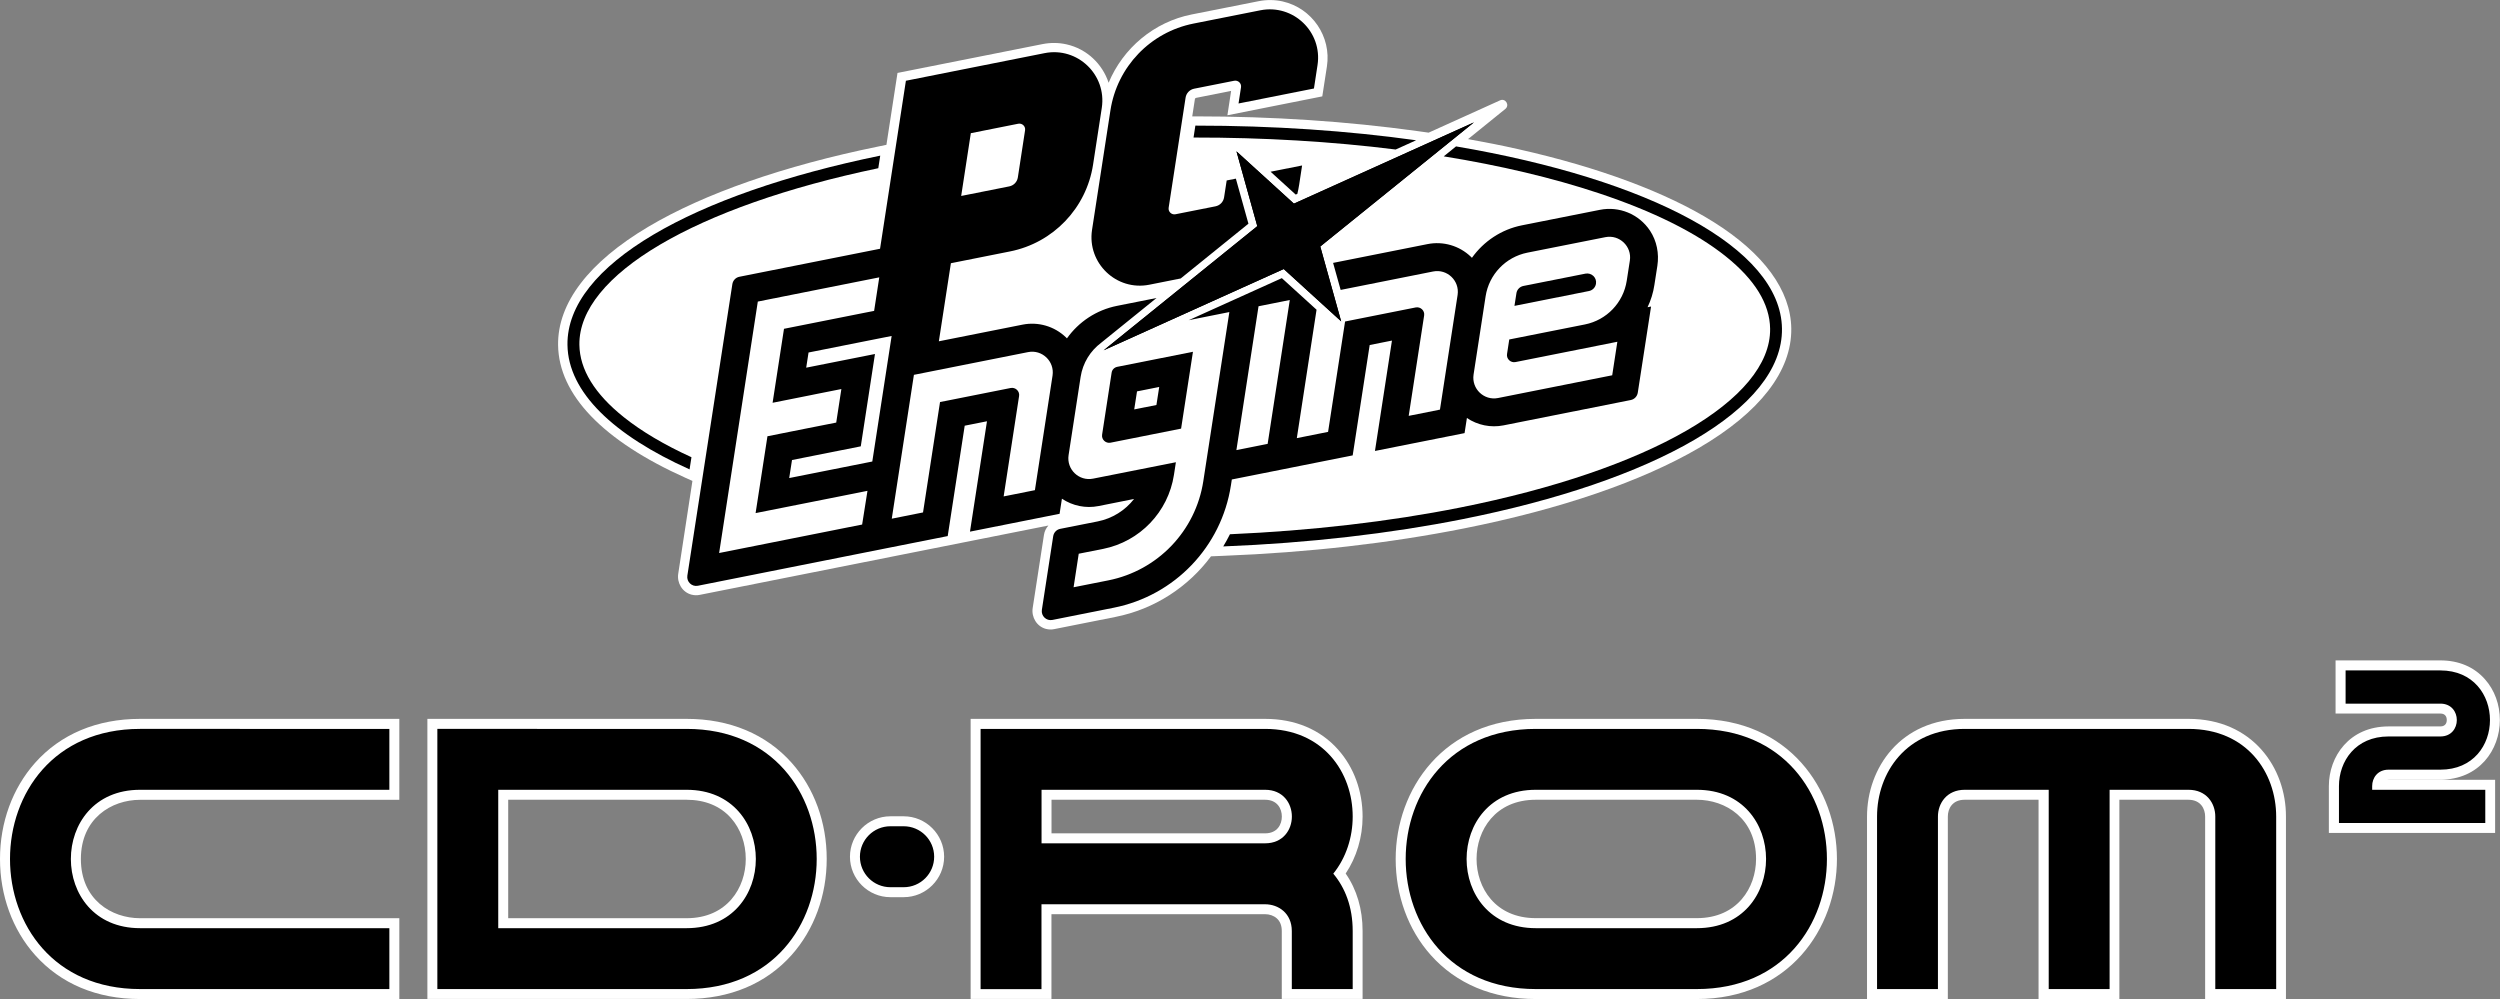 <?xml version="1.0" encoding="utf-8"?>
<!-- Generator: Adobe Illustrator 25.2.3, SVG Export Plug-In . SVG Version: 6.00 Build 0)  -->
<svg version="1.1" id="Layer_1" xmlns="http://www.w3.org/2000/svg" xmlns:xlink="http://www.w3.org/1999/xlink" x="0px" y="0px"
	 viewBox="0 0 3839 1534.1" style="enable-background:new 0 0 3839 1534.1;" xml:space="preserve">
<rect x="0" y="0" width="3839" height="1534.1" fill="#808080" stroke="none"/>
<style type="text/css">
	.st0{fill:#FF002B;}
	.st1{fill:#FFFFFF;}
	.st2{fill:#C8C6B9;}
	.st3{fill:#F7F4E6;}
	.st4{fill:#080B19;}
</style>
<g>
	<g>
		<g>
			<path class="st1" d="M2750.7,504.5c-0.8-58.6-42.1-115.2-119.5-163.7c-72.1-45.2-175.9-83.9-300.1-111.8
				c-24.7-5.6-50.5-10.7-76.8-15.4l2.4-1.9l0,0l54.9-44.4c7.1-5.8,0.2-17-8.1-13.2l-55.7,25.2l-54,24.4l-17.2-2.4
				c-108-15-222.7-22.6-340.9-22.6l-4.9,0l4.1-26.6c0.1-0.9,0.8-1.6,1.7-1.8l53.9-10.7l-5.7,37.4l145.7-29l7.1-45.9
				c7.1-45.8-22.8-89.7-68-99.9c-12-2.7-24.4-2.8-36.7-0.4L1830,22.2c-58,11.5-105.5,51.8-127.6,104.9c-9.5-28.8-33.4-52-64.7-59
				c-12-2.7-24.4-2.8-36.7-0.4l-222.8,44.3l-17,110.4l-12.6,2.6c-145.2,29.7-267.3,72.3-353,123.2
				c-91.5,54.3-139.4,117.1-138.6,181.6c1,76.4,68.8,147,196,204.1l10.3,4.6L1041.5,881c-2.2,14.2,6.3,28.4,20.2,32.1
				c4.2,1.1,8.5,1.3,12.7,0.4L1609.9,807c-3.5,3.9-6,8.9-6.8,14.4l-17.3,112.2c-2.2,14.2,6.3,28.4,20.2,32.1
				c4.2,1.1,8.5,1.3,12.7,0.4l94.4-18.8c59.8-11.9,111.5-45.9,146.5-93l19.2-0.8c130.5-5.1,254.8-19.3,369.5-42.1
				c148.1-29.5,272.7-72.2,360.5-123.5C2702.5,633.2,2751.5,569.8,2750.7,504.5z"/>
		</g>
		<g>
			<polygon points="2263.4,187.9 1986.9,312.7 1898.7,232.4 1930.7,347.3 1694.8,537.9 1971.3,413.1 2059.5,493.5 2027.4,378.5 			
				"/>
			<g>
				<polygon points="2263.4,187.9 1986.9,312.7 1898.7,232.4 1930.7,347.3 1694.8,537.9 1971.3,413.1 2059.5,493.5 2027.4,378.5 
									"/>
			</g>
			<g>
				<path d="M1989.7,298.8l2.5-1.1c1.1-4.6,2.1-9.3,2.8-14.1l4.5-29.5l-48.4,9.6L1989.7,298.8z"/>
				<path d="M1764.9,437.2l48.2-9.6l104-84.1l-19.3-69.2l-14.1,2.8l-4,26c-1.1,6.9-6.3,12.3-13.1,13.7l-61.5,12.2
					c-6.1,1.2-11.5-4-10.5-10.1l26-169c1.1-6.9,6.3-12.3,13.1-13.7l61.5-12.2c6.1-1.2,11.5,4,10.5,10.1l-3.8,24.8l115.8-23l5.5-36
					c7.8-50.9-37.3-94.1-87.8-84.1l-102.7,20.4c-66.3,13.2-117.2,66.4-127.5,133.2l-28.3,183.8
					C1669.3,404,1714.4,447.3,1764.9,437.2z"/>
			</g>
			<path d="M957.8,640.5c-44.7-35.7-67.6-73.1-68.1-111.1c-1.4-106.8,178.1-212.4,459-271.1l3-19.3
				C1063.9,298,869.8,407.2,871.4,529.6c1,72.6,70.7,138.7,187.5,191.2l2.9-18.7C1020.2,683.1,985.3,662.5,957.8,640.5z"/>
			<path d="M1835.6,192.9l-2.8,18.3c107.8-0.1,212.5,6.1,310.4,18.4l31.4-14.2C2070.1,200.8,1955.7,192.9,1835.6,192.9z"/>
			<path d="M2235.9,224.8l-18.9,15.3c86.6,14,166.7,32.9,237.5,56.4c84,27.9,149.8,60.6,195.6,97.2c44.7,35.7,67.6,73.1,68.1,111.1
				c1.5,109-185.4,216.7-476.1,274.6c-108.9,21.7-229.7,35.6-353.4,41c-3.2,6.4-6.6,12.6-10.3,18.7c132.1-5.2,256.4-19.8,367.2-41.8
				c293.6-58.4,492.5-168.8,490.8-292.7C2734.7,380.4,2532,275.2,2235.9,224.8z"/>
			<g>
				<path d="M2434.6,420.2l-95.2,18.9c-5.6,1.1-10,5.6-10.8,11.3l-3,19.3l114.4-22.8c5.6-1.1,10-5.6,10.8-11.3l0,0
					C2452.3,426.3,2443.9,418.4,2434.6,420.2z"/>
				<path d="M1707,572.4l-14.6,95c-1.2,7.5,5.5,13.8,12.9,12.4l108.4-21.6l18.2-118l-116.2,23.1
					C1711.1,564.2,1707.6,567.8,1707,572.4z M1746,601l34.1-6.8l-4.3,27.7l-34.1,6.8L1746,601z"/>
				<path d="M2533.8,354.3c-17.1-25.8-47.7-37.9-76.9-32.1L2337.1,346c-31.6,6.3-58.8,24.6-76.8,49.9c-0.6-0.6-1.2-1.2-1.8-1.8
					c-17.6-16.8-42.3-24-66.2-19.3l-145.2,28.9l11.6,41.5l142-28.3c21.6-4.3,40.9,14.2,37.6,36L2211.2,629l-48,9.6l23.7-154.1
					c1.2-7.5-5.5-13.8-12.9-12.4l-108.5,21.6l-26.1,169.5l-48,9.6l30.3-197.2l-53.3-48.5l-143,64.6l14.4-2.9l48-9.6l0,0l-40,259.7
					c-11.7,76.4-70,137.2-145.8,152.3l-53.4,10.6l7.9-51.5l37.4-7.4c56.5-11.3,100-56.7,108.8-113.6l3-19.5L1678.5,735
					c-21.6,4.3-40.9-14.2-37.6-36l18.5-120.2c3.3-21.4,14.9-40,31.5-52.4l0.1-0.1l85-68.7l-60.8,12.1c-31.6,6.3-58.8,24.6-76.8,49.9
					c-0.6-0.6-1.2-1.2-1.8-1.8c-17.6-16.8-42.3-24-66.2-19.3l-128.7,25.6l3.6-23.3l14.9-96.6l90.8-18.1
					c66.3-13.2,117.2-66.4,127.5-133.2l13.4-87.2c7.8-50.9-37.3-94.1-87.8-84.1l-213,42.4l-39.7,258l-216,43
					c-5.6,1.1-9.9,5.6-10.8,11.3L1055.5,884c-1.4,9.4,6.9,17.3,16.1,15.5l290-57.7l0,0l93.7-18.6l26.1-169.5l34.2-6.8l-26.1,169.5
					l137.6-27.4l3.6-23.2c16.4,11,36.6,15.2,56.2,11.3l54.6-10.9c-13.6,17.5-33.3,30-55.9,34.5l-57.5,11.4
					c-5.6,1.1-9.9,5.6-10.8,11.3l-17.4,113.1c-1.4,9.4,6.9,17.3,16.1,15.5l94.4-18.8c93.5-18.6,165.3-93.7,179.8-187.8l1.4-9.1
					l92.8-18.5l0,0l92.8-18.5l26.1-169.5l34.2-6.8l-26.1,169.5l137.6-27.4l3.6-23.2c16.4,11,36.6,15.2,56.2,11.3l195.4-38.9
					c5.6-1.1,9.9-5.6,10.8-11.3l20.4-132.3l-5.4,1.1c5.1-10.7,8.7-22.1,10.5-34.2l4.6-29.6C2547.9,389.4,2544.2,370.1,2533.8,354.3z
					 M1490.8,204.5l72.8-14.5c6.1-1.2,11.5,4,10.5,10.1l-11.1,72.4c-1.1,6.9-6.3,12.3-13.1,13.7l-73.9,14.7L1490.8,204.5z
					 M1323.9,805.5l-20.8,4.1l-24.5,4.9l-136.6,27.2l-37.7,7.5l59.4-386.1l15.9-3.2l117.4-23.4l53.2-10.6l-7.9,51.5l-15.3,3
					l-123.1,24.5l-17.5,113.6l57.6-11.5l10.3-2.1l37.7-7.5l-7.9,51.5l-20.2,4l-27.8,5.5l-57.6,11.5l-18.2,118l126.3-25.1l7-1.4
					l38.5-7.7L1323.9,805.5z M1211.9,734.1l4.3-27.7l105.6-21l21.8-141.8l-105.6,21l3.6-23.3l87.8-17.5l39.8-7.9l-5.7,37l-24,155.8
					L1211.9,734.1z M1589.2,752.7l-48,9.6l23.7-154.1c1.2-7.5-5.5-13.8-12.9-12.4l-108.5,21.6l-26.1,169.5l-48,9.6l34-220.9
					l175.3-34.9c21.6-4.3,40.9,14.2,37.6,36L1589.2,752.7z M1946.6,681.6l-48,9.6l34-220.9l48-9.6L1946.6,681.6z M2502.8,400.2
					l-4.8,31c-5.2,33.6-30.8,60.3-64.1,67l-116.3,23.1l-3.4,22.3c-1.2,7.5,5.5,13.8,12.9,12.4l108.5-21.6l21.5-4.3l26.5-5.3
					l-7.9,51.5l-9.1,1.8l-166.2,33.1c-21.6,4.3-40.9-14.2-37.6-36l18.5-120.2c5.2-33.6,30.8-60.3,64.1-67l119.8-23.8
					C2486.8,359.9,2506.2,378.4,2502.8,400.2z"/>
			</g>
		</g>
	</g>
	<g>
		<g>
			<path d="M215.1,1526.5C72.6,1526.5,7.7,1418.9,7.7,1319c0-54.2,18.4-104.8,51.9-142.4c37.8-42.5,91.6-65,155.6-65h390.5v108.8
				H215.1c-67.7,0-98.6,51.1-98.6,98.6c0,47.5,30.9,98.6,98.6,98.6h390.5v108.8H215.1z"/>
			<path class="st1" d="M597.9,1119.3v93.5H215.1c-141.7,0-141.7,212.5,0,212.5h382.8v93.5H215.1c-266.3,0-266.3-399.5,0-399.5
				H597.9 M613.2,1103.9h-15.3H215.1c-66.2,0-122,23.4-161.3,67.6C19.1,1210.6,0,1263,0,1319c0,56.1,19.1,108.5,53.8,147.5
				c39.3,44.2,95.1,67.6,161.3,67.6h382.8h15.3v-15.3v-93.5V1410h-15.3H215.1c-43.8,0-90.9-28.4-90.9-90.9
				c0-62.5,47.1-90.9,90.9-90.9h382.8h15.3v-15.3v-93.5V1103.9L613.2,1103.9z"/>
		</g>
		<g>
			<path d="M663.9,1526.5v-414.9h390.5c142.5,0,207.4,107.5,207.4,207.4c0,99.9-64.9,207.4-207.4,207.4v0H663.9z M1054.4,1417.6
				c67.7,0,98.6-51.1,98.6-98.6c0-47.5-30.9-98.6-98.6-98.6H772.7v197.2H1054.4z"/>
			<path class="st1" d="M1054.4,1119.3c266.3,0,266.3,399.5,0,399.5H671.6v-2.1v-397.4H1054.4 M765.1,1425.3h289.3
				c141.7,0,141.7-212.5,0-212.5H765.1V1425.3 M1054.4,1103.9H671.6h-15.3v15.3v397.4v2.1v15.3h15.3h382.8
				c66.2,0,122-23.4,161.3-67.6c34.7-39,53.8-91.4,53.8-147.5c0-56.1-19.1-108.5-53.8-147.5
				C1176.4,1127.3,1120.6,1103.9,1054.4,1103.9L1054.4,1103.9z M780.4,1228.1h273.9c28.3,0,51.9,9.7,68.2,28.1
				c14.6,16.5,22.7,38.8,22.7,62.9c0,43.8-28.5,90.9-90.9,90.9H780.4V1228.1L780.4,1228.1z"/>
		</g>
		<g>
			<path d="M2358.3,1526.5c-142.5,0-207.4-107.5-207.4-207.4c0-54.2,18.4-104.8,51.9-142.4c37.8-42.5,91.6-65,155.6-65l247.4,0
				c142.5,0,207.4,107.5,207.4,207.4c0,99.9-64.9,207.4-207.4,207.4H2358.3z M2358.3,1220.5c-67.7,0-98.6,51.1-98.6,98.6
				c0,47.5,30.9,98.6,98.6,98.6l247.4,0c37.7,0,67.8-16.2,84.8-45.8c18.2-31.6,18.2-74.1,0-105.7c-17-29.5-47.2-45.8-84.8-45.8
				H2358.3z"/>
			<path class="st1" d="M2605.7,1119.3L2605.7,1119.3c266.3,0,266.3,399.5,0,399.5h-247.4c-266.3,0-266.3-399.5,0-399.5
				L2605.7,1119.3 M2358.3,1425.3h247.4c141.7,0,141.7-212.5,0-212.5c0,0,0,0,0,0h-247.4v-5c0,0,0,1.3,0,5
				C2216.7,1212.8,2216.7,1425.3,2358.3,1425.3 M2605.7,1103.9l-247.4,0c-141.2,0-215.1,108.2-215.1,215.1
				c0,56.1,19.1,108.5,53.8,147.5c39.3,44.2,95.1,67.6,161.3,67.6h247.4c141.2,0,215.1-108.2,215.1-215.1
				C2820.8,1212.2,2746.9,1103.9,2605.7,1103.9L2605.7,1103.9L2605.7,1103.9z M2373.7,1228.1h232c43.8,0,90.9,28.5,90.9,90.9
				c0,43.8-28.5,90.9-90.9,90.9h-247.4c-62.5,0-90.9-47.1-90.9-90.9c0-43.8,28.5-90.9,90.9-90.9L2373.7,1228.1L2373.7,1228.1
				L2373.7,1228.1z"/>
		</g>
		<g>
			<path d="M1367.3,1370c-30,0-54.4-24.4-54.4-54.4s24.4-54.4,54.4-54.4h20.4c30,0,54.4,24.4,54.4,54.4s-24.4,54.4-54.4,54.4H1367.3
				z"/>
			<path class="st1" d="M1387.7,1268.8c25.8,0,46.8,20.9,46.8,46.8c0,25.8-20.9,46.8-46.8,46.8h-20.4c-25.8,0-46.8-20.9-46.8-46.8
				c0-25.8,20.9-46.8,46.8-46.8H1387.7 M1387.7,1253.5h-20.4c-34.2,0-62.1,27.9-62.1,62.1s27.9,62.1,62.1,62.1h20.4
				c34.2,0,62.1-27.9,62.1-62.1S1421.9,1253.5,1387.7,1253.5L1387.7,1253.5z"/>
		</g>
		<g>
			<path d="M1976.1,1526.5v-96.8c0-10.5-3.6-19.1-10.3-25.1c-6.1-5.4-14.3-8.3-23.2-8.3l-335.6,0v130.3h-108.8v-414.9h444.5
				c43.8,0,80.7,15.4,106.7,44.6c23,25.8,35.6,60.5,35.6,97.7c0,32.2-9.8,63-27.7,87.6c18.1,24,27.7,54.3,27.7,88.1l0,96.8H1976.1z
				 M1942.6,1287.4c23.1,0,33.5-16.8,33.5-33.5c0-16.7-10.3-33.5-33.5-33.5l-335.6,0v66.9H1942.6z"/>
			<path class="st1" d="M1942.6,1119.3c89.8,0,134.6,67.3,134.6,134.6c0,31.6-10,63.1-29.8,87.7c18.2,21.8,29.8,51,29.8,88.1h0v89.1
				h-93.5v-89.1c0-27.4-20.6-41.1-41.1-41.1v0h-343.3v130.3h-93.5v-399.5h93.5L1942.6,1119.3
				C1942.6,1119.3,1942.6,1119.3,1942.6,1119.3 M1599.4,1295h343.3c0,0,0,0,0,0c27.4,0,41.1-20.6,41.1-41.1
				c0-20.6-13.7-41.1-41.1-41.1c0,0,0,0,0,0h-343.3V1295 M1942.6,1103.9L1942.6,1103.9l-343.3,0h-93.5h-15.3v15.3v399.5v15.3h15.3
				h93.5h15.3v-15.3v-114.9h327.9c0,0,0,0,0,0c6.9,0,13.5,2.3,18.1,6.4c5.1,4.5,7.7,11.1,7.7,19.4v89.1v15.3h15.3h93.5h15.3v-15.3
				v-89.1c0-33.4-8.9-63.7-26-88.2c16.8-25.1,26-55.7,26-87.5c0-39-13.3-75.5-37.5-102.7C2027.6,1120.3,1988.7,1103.9,1942.6,1103.9
				L1942.6,1103.9z M1614.7,1228.1h327.9c19,0,25.8,13.9,25.8,25.8c0,11.9-6.8,25.8-25.8,25.8l-327.9,0V1228.1L1614.7,1228.1z"/>
		</g>
		<g>
			<path d="M3394.1,1526.5v-272.6c0-8.9-3-17.1-8.3-23.2c-6-6.7-14.7-10.3-25.1-10.3h-113.6v306h-108.8v-306H3017
				c-10.5,0-19.1,3.6-25.1,10.3c-5.4,6.1-8.3,14.3-8.3,23.2v272.6h-108.8v-272.6c0-37.1,12.6-71.8,35.6-97.7
				c26-29.2,62.9-44.6,106.7-44.6c0,0,343.6,0,343.6,0c43.8,0,80.7,15.4,106.7,44.6c23,25.8,35.6,60.5,35.6,97.7v272.6H3394.1z"/>
			<path class="st1" d="M3360.7,1119.3c89.8,0,134.6,67.3,134.6,134.6v264.9h-93.5v-264.9c0-20.6-13.7-41.1-41.1-41.1v0h-121.2v306
				h-93.5v-306H3017v0c-27.4,0-41.1,20.6-41.1,41.1v264.9h-93.5v-264.9c0-67.3,44.9-134.6,134.6-134.6H3360.7 M3360.7,1103.9H3017
				c-98.5,0-150,75.4-150,150v264.9v15.3h15.3h93.5h15.3v-15.3v-264.9c0-11.9,6.7-25.8,25.8-25.8l113.5,0v290.7v15.3h15.3h93.5h15.3
				v-15.3v-290.7h105.9c19,0,25.8,13.9,25.8,25.8v264.9v15.3h15.3h93.5h15.3v-15.3v-264.9
				C3510.6,1179.4,3459.1,1103.9,3360.7,1103.9L3360.7,1103.9z"/>
		</g>
		<g>
			<path d="M3584,1271.5v-64.3c0-41.7,28.8-83.9,83.9-83.9h79.5c12.1,0,17.5-8.8,17.5-17.5c0-8.7-5.4-17.5-17.5-17.5h-153.2v-66.3
				h153.2c55.1,0,83.9,42.2,83.9,83.9s-28.8,83.9-83.9,83.9l-79.5,0c-11.2,0-16.7,7.5-17.5,15.5h173.6v66.3H3584z"/>
			<g>
				<path class="st1" d="M3747.4,1029.5c101.6,0,101.6,152.4,0,152.4h-49.9h-9.6h-20c-16.8,0-25.2,12.6-25.2,25.2v5.7h173.7v51
					h-224.7v-27v-24v-5.7c0-38.1,25.4-76.2,76.2-76.2h29.7h49.9c33.6,0,33.6-50.4,0-50.4h-145.6v-51H3747.4 M3747.4,1014.1h-145.6
					h-15.3v15.3v51v15.3h15.3h145.6c8.9,0,9.9,6.9,9.9,9.9c0,3-1,9.9-9.9,9.9h-49.9h-29.7c-60.1,0-91.6,46.1-91.6,91.6v5.7v24v27
					v15.3h15.3h224.7h15.3v-15.3v-51v-15.3h-15.3h-151c0.8-0.1,1.6-0.2,2.5-0.2h20h9.6h49.9c60.1,0,91.6-46.1,91.6-91.6
					c0-23.7-8.1-46-22.9-62.6C3799.2,1024.1,3775.5,1014.1,3747.4,1014.1L3747.4,1014.1z"/>
			</g>
		</g>
	</g>
</g>
</svg>
